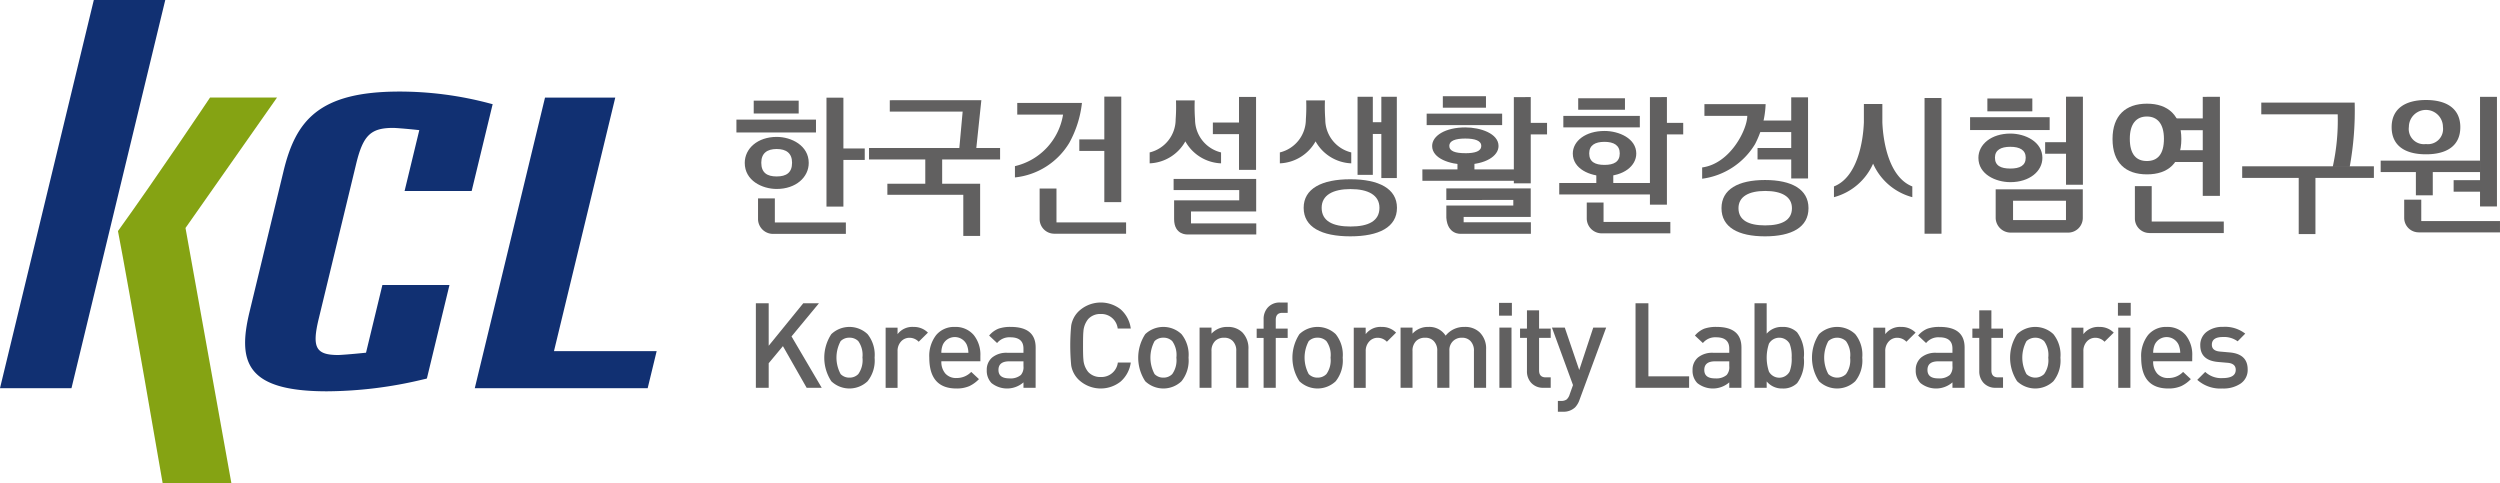 <svg xmlns="http://www.w3.org/2000/svg" width="242.239" height="46.841" viewBox="0 0 242.239 46.841">
  <defs>
    <style>
      .cls-1 {
        fill: #616060;
      }

      .cls-2 {
        fill: #113072;
      }

      .cls-3 {
        fill: #85a313;
      }
    </style>
  </defs>
  <g id="그룹_6808" data-name="그룹 6808" transform="translate(-268.533 -246.98)">
    <g id="그룹_6803" data-name="그룹 6803" transform="translate(341.769 276.292)">
      <g id="그룹_6802" data-name="그룹 6802">
        <path id="패스_8467" data-name="패스 8467" class="cls-1" d="M432.514,318.408h-1.461l-2.3-4.04-1.379,1.658v2.382h-1.243v-8.191h1.243v4.117l3.349-4.117h1.519l-2.656,3.21Z" transform="translate(-426.127 -310.142)"/>
        <path id="패스_8468" data-name="패스 8468" class="cls-1" d="M445.276,318.124a3.216,3.216,0,0,1-.681,2.286,2.551,2.551,0,0,1-3.514,0,4.16,4.16,0,0,1,0-4.563,2.553,2.553,0,0,1,3.514,0A3.2,3.2,0,0,1,445.276,318.124Zm-1.18,0a2.306,2.306,0,0,0-.4-1.6,1.167,1.167,0,0,0-.86-.334,1.154,1.154,0,0,0-.851.334,3.353,3.353,0,0,0,0,3.191,1.153,1.153,0,0,0,.851.345,1.167,1.167,0,0,0,.86-.345A2.311,2.311,0,0,0,444.1,318.124Z" transform="translate(-433.767 -312.781)"/>
        <path id="패스_8469" data-name="패스 8469" class="cls-1" d="M457.292,315.7l-.894.883a1.233,1.233,0,0,0-.881-.385,1.09,1.09,0,0,0-.833.363,1.344,1.344,0,0,0-.334.948v3.542h-1.156v-5.835h1.156v.632a1.785,1.785,0,0,1,1.55-.7A1.9,1.9,0,0,1,457.292,315.7Z" transform="translate(-440.616 -312.781)"/>
        <path id="패스_8470" data-name="패스 8470" class="cls-1" d="M467.246,318.476h-3.78a1.722,1.722,0,0,0,.385,1.186,1.381,1.381,0,0,0,1.094.435,1.943,1.943,0,0,0,1.416-.592l.748.7a3.2,3.2,0,0,1-.933.677,3.058,3.058,0,0,1-1.255.23q-2.624,0-2.625-2.988a3.3,3.3,0,0,1,.669-2.191,2.249,2.249,0,0,1,1.806-.786,2.3,2.3,0,0,1,1.83.783,3.025,3.025,0,0,1,.645,2.027Zm-1.162-.822a2.1,2.1,0,0,0-.161-.791,1.276,1.276,0,0,0-2.31,0,2.028,2.028,0,0,0-.148.791Z" transform="translate(-445.488 -312.781)"/>
        <path id="패스_8471" data-name="패스 8471" class="cls-1" d="M479.014,321.047h-1.177v-.529a2.423,2.423,0,0,1-3.1.066,1.72,1.72,0,0,1-.457-1.253,1.551,1.551,0,0,1,.517-1.217,2.182,2.182,0,0,1,1.494-.46h1.545v-.413q0-1.091-1.277-1.089a1.531,1.531,0,0,0-1.278.556l-.771-.724a2.292,2.292,0,0,1,.9-.666,3.444,3.444,0,0,1,1.2-.172q2.406,0,2.408,2Zm-1.177-2.1v-.467h-1.373c-.7,0-1.05.277-1.05.833s.357.82,1.073.82a1.542,1.542,0,0,0,1.1-.331A1.152,1.152,0,0,0,477.836,318.943Z" transform="translate(-451.903 -312.781)"/>
        <path id="패스_8472" data-name="패스 8472" class="cls-1" d="M497.546,315.869a2.983,2.983,0,0,1-.995,1.856,3.109,3.109,0,0,1-4.077-.213,2.5,2.5,0,0,1-.7-1.358,20.259,20.259,0,0,1,0-3.867,2.509,2.509,0,0,1,.7-1.358,3.124,3.124,0,0,1,4.084-.217,2.987,2.987,0,0,1,.988,1.867H496.28a1.591,1.591,0,0,0-1.656-1.411,1.569,1.569,0,0,0-1.208.495,2.133,2.133,0,0,0-.461,1.221q-.034.288-.035,1.337t.035,1.336a2.13,2.13,0,0,0,.461,1.221,1.567,1.567,0,0,0,1.208.495,1.6,1.6,0,0,0,1.669-1.4Z" transform="translate(-461.215 -310.055)"/>
        <path id="패스_8473" data-name="패스 8473" class="cls-1" d="M510.734,318.124a3.2,3.2,0,0,1-.681,2.286,2.551,2.551,0,0,1-3.514,0,4.16,4.16,0,0,1,0-4.563,2.553,2.553,0,0,1,3.514,0A3.19,3.19,0,0,1,510.734,318.124Zm-1.178,0a2.306,2.306,0,0,0-.4-1.6,1.178,1.178,0,0,0-.863-.334,1.158,1.158,0,0,0-.851.334,3.367,3.367,0,0,0,0,3.191,1.158,1.158,0,0,0,.851.345,1.175,1.175,0,0,0,.863-.345A2.311,2.311,0,0,0,509.556,318.124Z" transform="translate(-468.806 -312.781)"/>
        <path id="패스_8474" data-name="패스 8474" class="cls-1" d="M523.386,321.047h-1.18v-3.554a1.311,1.311,0,0,0-.347-.989,1.114,1.114,0,0,0-.834-.31,1.19,1.19,0,0,0-.858.31,1.309,1.309,0,0,0-.36.989v3.554h-1.156v-5.835h1.156v.587a2.026,2.026,0,0,1,1.552-.652,1.964,1.964,0,0,1,1.437.528,2.2,2.2,0,0,1,.589,1.646Z" transform="translate(-475.654 -312.781)"/>
        <path id="패스_8475" data-name="패스 8475" class="cls-1" d="M533.562,313.5h-1.155v4.831h-1.177V313.5h-.672v-.9h.672v-.9a1.656,1.656,0,0,1,.391-1.132,1.519,1.519,0,0,1,1.205-.5h.736v1h-.514c-.429,0-.641.227-.641.682v.843h1.155Z" transform="translate(-482.028 -310.067)"/>
        <path id="패스_8476" data-name="패스 8476" class="cls-1" d="M542.883,318.124a3.214,3.214,0,0,1-.678,2.286,2.554,2.554,0,0,1-3.516,0,4.177,4.177,0,0,1,0-4.563,2.555,2.555,0,0,1,3.516,0A3.2,3.2,0,0,1,542.883,318.124Zm-1.178,0a2.289,2.289,0,0,0-.4-1.6,1.176,1.176,0,0,0-.864-.334,1.157,1.157,0,0,0-.85.334,3.367,3.367,0,0,0,0,3.191,1.158,1.158,0,0,0,.85.345,1.172,1.172,0,0,0,.864-.345A2.3,2.3,0,0,0,541.706,318.124Z" transform="translate(-486.017 -312.781)"/>
        <path id="패스_8477" data-name="패스 8477" class="cls-1" d="M554.9,315.7l-.89.883a1.24,1.24,0,0,0-.881-.385,1.088,1.088,0,0,0-.833.363,1.339,1.339,0,0,0-.337.948v3.542H550.8v-5.835h1.155v.632a1.788,1.788,0,0,1,1.552-.7A1.885,1.885,0,0,1,554.9,315.7Z" transform="translate(-492.863 -312.781)"/>
        <path id="패스_8478" data-name="패스 8478" class="cls-1" d="M568.846,321.047h-1.178v-3.554a1.322,1.322,0,0,0-.344-.989,1.1,1.1,0,0,0-.829-.31,1.168,1.168,0,0,0-.835.31,1.192,1.192,0,0,0-.37.933v3.61h-1.177v-3.554a1.314,1.314,0,0,0-.349-.989,1.1,1.1,0,0,0-.83-.31,1.192,1.192,0,0,0-.859.31,1.31,1.31,0,0,0-.359.989v3.554h-1.158v-5.835h1.158v.587a2,2,0,0,1,1.552-.652,1.848,1.848,0,0,1,1.657.848,2.259,2.259,0,0,1,1.829-.848,2.014,2.014,0,0,1,1.472.528,2.177,2.177,0,0,1,.621,1.646Z" transform="translate(-498.086 -312.781)"/>
        <path id="패스_8479" data-name="패스 8479" class="cls-1" d="M582.337,311.367h-1.244v-1.243h1.244Zm-.033,6.992h-1.178v-5.835H582.3Z" transform="translate(-509.078 -310.092)"/>
        <path id="패스_8480" data-name="패스 8480" class="cls-1" d="M588.441,319.2h-.7a1.526,1.526,0,0,1-1.209-.5,1.638,1.638,0,0,1-.392-1.126v-3.208h-.669v-.9h.669v-1.773h1.175v1.773h1.127v.9h-1.127v3.148q0,.677.644.677h.484Z" transform="translate(-511.421 -310.938)"/>
        <path id="패스_8481" data-name="패스 8481" class="cls-1" d="M597.378,315.287l-2.581,7a1.981,1.981,0,0,1-.424.724,1.618,1.618,0,0,1-1.2.426H592.7v-1.047h.3a.881.881,0,0,0,.541-.134,1.041,1.041,0,0,0,.3-.489l.325-.91-2.039-5.567h1.243l1.4,4.108,1.357-4.108Z" transform="translate(-514.985 -312.856)"/>
        <path id="패스_8482" data-name="패스 8482" class="cls-1" d="M614.742,318.408h-5.189v-8.191H610.8v7.078h3.947Z" transform="translate(-524.313 -310.142)"/>
        <path id="패스_8483" data-name="패스 8483" class="cls-1" d="M626.178,321.047H625v-.529a2.423,2.423,0,0,1-3.1.066,1.721,1.721,0,0,1-.457-1.253,1.549,1.549,0,0,1,.518-1.217,2.189,2.189,0,0,1,1.5-.46H625v-.413q0-1.091-1.278-1.089a1.531,1.531,0,0,0-1.277.556l-.772-.724a2.316,2.316,0,0,1,.9-.666,3.448,3.448,0,0,1,1.2-.172q2.406,0,2.408,2Zm-1.178-2.1v-.467h-1.372q-1.048,0-1.048.833t1.07.82a1.543,1.543,0,0,0,1.1-.331A1.153,1.153,0,0,0,625,318.943Z" transform="translate(-530.678 -312.781)"/>
        <path id="패스_8484" data-name="패스 8484" class="cls-1" d="M639.139,315.485a3.549,3.549,0,0,1-.649,2.472,1.92,1.92,0,0,1-1.418.516,1.9,1.9,0,0,1-1.532-.686v.622h-1.178v-8.191h1.178v2.943a1.9,1.9,0,0,1,1.529-.652,1.916,1.916,0,0,1,1.415.517A3.5,3.5,0,0,1,639.139,315.485Zm-1.178,0a3.357,3.357,0,0,0-.2-1.355,1.154,1.154,0,0,0-2,0,4.274,4.274,0,0,0,0,2.709,1.143,1.143,0,0,0,2,0A3.356,3.356,0,0,0,637.962,315.485Z" transform="translate(-537.593 -310.142)"/>
        <path id="패스_8485" data-name="패스 8485" class="cls-1" d="M651.213,318.124a3.2,3.2,0,0,1-.679,2.286,2.55,2.55,0,0,1-3.512,0,4.169,4.169,0,0,1,0-4.563,2.551,2.551,0,0,1,3.512,0A3.183,3.183,0,0,1,651.213,318.124Zm-1.175,0a2.292,2.292,0,0,0-.4-1.6,1.265,1.265,0,0,0-1.712,0,3.37,3.37,0,0,0,0,3.191,1.235,1.235,0,0,0,1.712,0A2.3,2.3,0,0,0,650.038,318.124Z" transform="translate(-544.005 -312.781)"/>
        <path id="패스_8486" data-name="패스 8486" class="cls-1" d="M663.228,315.7l-.891.883a1.228,1.228,0,0,0-.88-.385,1.092,1.092,0,0,0-.834.363,1.34,1.34,0,0,0-.335.948v3.542h-1.155v-5.835h1.155v.632a1.788,1.788,0,0,1,1.55-.7A1.883,1.883,0,0,1,663.228,315.7Z" transform="translate(-550.852 -312.781)"/>
        <path id="패스_8487" data-name="패스 8487" class="cls-1" d="M672.714,321.047h-1.178v-.529a2.423,2.423,0,0,1-3.1.066,1.721,1.721,0,0,1-.458-1.253,1.544,1.544,0,0,1,.52-1.217,2.177,2.177,0,0,1,1.495-.46h1.542v-.413c0-.727-.424-1.089-1.278-1.089a1.52,1.52,0,0,0-1.275.556l-.773-.724a2.325,2.325,0,0,1,.9-.666,3.472,3.472,0,0,1,1.2-.172q2.406,0,2.405,2Zm-1.178-2.1v-.467h-1.373q-1.048,0-1.048.833t1.073.82a1.536,1.536,0,0,0,1.094-.331A1.154,1.154,0,0,0,671.537,318.943Z" transform="translate(-555.588 -312.781)"/>
        <path id="패스_8488" data-name="패스 8488" class="cls-1" d="M682.755,319.2h-.7a1.532,1.532,0,0,1-1.211-.5,1.645,1.645,0,0,1-.392-1.126v-3.208h-.668v-.9h.668v-1.773h1.175v1.773h1.128v.9h-1.128v3.148q0,.677.644.677h.484Z" transform="translate(-561.906 -310.938)"/>
        <path id="패스_8489" data-name="패스 8489" class="cls-1" d="M692.526,318.124a3.205,3.205,0,0,1-.681,2.286,2.552,2.552,0,0,1-3.514,0,4.163,4.163,0,0,1,0-4.563,2.553,2.553,0,0,1,3.514,0A3.19,3.19,0,0,1,692.526,318.124Zm-1.178,0a2.285,2.285,0,0,0-.4-1.6,1.264,1.264,0,0,0-1.711,0,3.35,3.35,0,0,0,0,3.191,1.234,1.234,0,0,0,1.711,0A2.29,2.29,0,0,0,691.348,318.124Z" transform="translate(-566.117 -312.781)"/>
        <path id="패스_8490" data-name="패스 8490" class="cls-1" d="M704.541,315.7l-.893.883a1.232,1.232,0,0,0-.879-.385,1.09,1.09,0,0,0-.833.363,1.331,1.331,0,0,0-.336.948v3.542h-1.157v-5.835H701.6v.632a1.786,1.786,0,0,1,1.551-.7A1.888,1.888,0,0,1,704.541,315.7Z" transform="translate(-572.965 -312.781)"/>
        <path id="패스_8491" data-name="패스 8491" class="cls-1" d="M711.375,311.367h-1.242v-1.243h1.242Zm-.033,6.992h-1.177v-5.835h1.177Z" transform="translate(-578.152 -310.092)"/>
        <path id="패스_8492" data-name="패스 8492" class="cls-1" d="M719.922,318.476H716.14a1.723,1.723,0,0,0,.387,1.186,1.385,1.385,0,0,0,1.1.435,1.935,1.935,0,0,0,1.413-.592l.749.7a3.158,3.158,0,0,1-.934.677,3.065,3.065,0,0,1-1.252.23q-2.624,0-2.625-2.988a3.3,3.3,0,0,1,.666-2.191,2.252,2.252,0,0,1,1.806-.786,2.3,2.3,0,0,1,1.832.783,3.024,3.024,0,0,1,.644,2.027Zm-1.16-.822a2.158,2.158,0,0,0-.163-.791,1.277,1.277,0,0,0-2.31,0,2.158,2.158,0,0,0-.15.791Z" transform="translate(-580.743 -312.781)"/>
        <path id="패스_8493" data-name="패스 8493" class="cls-1" d="M731.559,319.263a1.583,1.583,0,0,1-.675,1.367,2.947,2.947,0,0,1-1.757.482,3.349,3.349,0,0,1-2.452-.838l.771-.769a2.26,2.26,0,0,0,1.679.6q1.276,0,1.278-.8c0-.409-.263-.638-.781-.682l-.933-.081q-1.722-.15-1.722-1.613a1.588,1.588,0,0,1,.644-1.326,2.5,2.5,0,0,1,1.552-.461,3.18,3.18,0,0,1,2.16.654l-.736.745a2.218,2.218,0,0,0-1.44-.416c-.7,0-1.058.249-1.058.746q0,.6.806.665l.923.081Q731.558,317.771,731.559,319.263Z" transform="translate(-587.006 -312.781)"/>
      </g>
    </g>
    <g id="그룹_6806" data-name="그룹 6806" transform="translate(268.533 246.98)">
      <g id="그룹_6805" data-name="그룹 6805">
        <path id="패스_8494" data-name="패스 8494" class="cls-2" d="M277.623,246.98l-9.09,37.612h6.926l9.087-37.612Z" transform="translate(-268.533 -246.98)"/>
        <path id="패스_8495" data-name="패스 8495" class="cls-2" d="M374.332,267.326l-6.807,28.163h16.753l.871-3.594H375.2c.164-.678,5.939-24.57,5.939-24.57Z" transform="translate(-321.522 -257.871)"/>
        <g id="그룹_6804" data-name="그룹 6804" transform="translate(11.43 9.453)">
          <path id="패스_8496" data-name="패스 8496" class="cls-3" d="M304.123,304.709s-4.414-24.559-4.45-24.751c.139-.191,8.868-12.638,8.868-12.638h-6.49s-5.182,7.752-8.922,12.937c1.063,5.465,4.334,24.452,4.334,24.452Z" transform="translate(-293.129 -267.321)"/>
        </g>
        <path id="패스_8497" data-name="패스 8497" class="cls-2" d="M339.441,284.808h-6.5l-1.586,6.561c-1.448.151-2.523.224-2.685.224-2.181,0-2.571-.722-1.9-3.506l3.626-15c.672-2.785,1.412-3.5,3.595-3.5.159,0,1.177.068,2.526.216l-1.426,5.9h6.5l2.036-8.423h-.042l-.32-.084a33.952,33.952,0,0,0-8.673-1.13c-7.834,0-10.048,2.826-11.23,7.711L320.071,287.4c-1.179,4.885-.332,7.71,7.5,7.71a40.527,40.527,0,0,0,9.222-1.129l.352-.081.108-.034Z" transform="translate(-295.889 -257.194)"/>
      </g>
    </g>
    <g id="그룹_6807" data-name="그룹 6807" transform="translate(339.889 256.303)">
      <path id="패스_8498" data-name="패스 8498" class="cls-1" d="M497.643,267.128v10.225H496v-4.962h-2.423v-1.116H496v-4.147Z" transform="translate(-460.353 -267.088)"/>
      <path id="패스_8499" data-name="패스 8499" class="cls-1" d="M486.542,290.657a1.416,1.416,0,0,1-1.238-1.408v-2.958h1.632v3.282h6.745v1.1h-6.927Z" transform="translate(-455.924 -277.346)"/>
      <path id="패스_8500" data-name="패스 8500" class="cls-1" d="M486.648,268.436h-6.269v1.132h4.439a6.13,6.13,0,0,1-4.663,4.995v1.095a6.987,6.987,0,0,0,5.267-3.353A10.323,10.323,0,0,0,486.648,268.436Z" transform="translate(-453.168 -267.788)"/>
      <path id="패스_8501" data-name="패스 8501" class="cls-1" d="M629.593,268.7h-5.931v1.132h4.152c0,1.309-1.635,4.629-4.372,5v1.093a7.069,7.069,0,0,0,5.125-3.353A9.11,9.11,0,0,0,629.593,268.7Z" transform="translate(-529.867 -267.93)"/>
      <path id="패스_8502" data-name="패스 8502" class="cls-1" d="M638.256,267.281v2.247h-3.144v1.117h3.144v1.54h-3.264V273.3h3.264v1.841h1.629v-7.862Z" transform="translate(-536.05 -267.17)"/>
      <path id="패스_8503" data-name="패스 8503" class="cls-1" d="M633.343,269.447" transform="translate(-535.167 -268.329)"/>
      <path id="패스_8504" data-name="패스 8504" class="cls-1" d="M462.427,277.833h-12.7v1.114h5.452v3.142h1.636v-3.142h5.613Z" transform="translate(-436.879 -272.818)"/>
      <path id="패스_8505" data-name="패스 8505" class="cls-1" d="M462.933,267.869l-.512,4.86h-1.642l.342-3.755H454.06v-1.1Z" transform="translate(-439.2 -267.485)"/>
      <path id="패스_8506" data-name="패스 8506" class="cls-1" d="M462.542,285.3v5.052h-1.631v-3.98h-7.357V285.3h8.988Z" transform="translate(-438.928 -276.817)"/>
      <rect id="사각형_2312" data-name="사각형 2312" class="cls-1" width="1.621" height="5.859" transform="translate(151.379 7.499)"/>
      <rect id="사각형_2313" data-name="사각형 2313" class="cls-1" width="12.761" height="1.125" transform="translate(145.902 6.791)"/>
      <path id="패스_8507" data-name="패스 8507" class="cls-1" d="M746.945,274.6h1.644a30.062,30.062,0,0,0,.485-6.238h-9.05v1.14h7.406A20.85,20.85,0,0,1,746.945,274.6Z" transform="translate(-592.272 -267.746)"/>
      <path id="패스_8508" data-name="패스 8508" class="cls-1" d="M512.61,267.9a16.346,16.346,0,0,0,.032,1.831,3.29,3.29,0,0,0,2.52,3.208v1.058a4.145,4.145,0,0,1-3.46-2.13h0a4.147,4.147,0,0,1-3.458,2.13v-1.058a3.291,3.291,0,0,0,2.518-3.208,15.856,15.856,0,0,0,.032-1.831Z" transform="translate(-468.203 -267.493)"/>
      <path id="패스_8509" data-name="패스 8509" class="cls-1" d="M539.759,267.9a16.5,16.5,0,0,0,.032,1.831,3.29,3.29,0,0,0,2.518,3.208v1.058a4.146,4.146,0,0,1-3.458-2.13h0a4.152,4.152,0,0,1-3.461,2.13v-1.058a3.293,3.293,0,0,0,2.52-3.208,16.354,16.354,0,0,0,.032-1.831Z" transform="translate(-482.734 -267.493)"/>
      <path id="패스_8510" data-name="패스 8510" class="cls-1" d="M525.608,267.187v7.071h-1.652V270.79h-2.533v-1.12h2.533v-2.484Z" transform="translate(-475.258 -267.119)"/>
      <path id="패스_8511" data-name="패스 8511" class="cls-1" d="M513.24,284.3h8v3.146h-6.316v1.16h6.326v1.069h-6.68s-1.282.079-1.282-1.493v-1.809h6.31v-1H513.24Z" transform="translate(-470.878 -276.282)"/>
      <path id="패스_8512" data-name="패스 8512" class="cls-1" d="M553.895,267.157v2.466h-.826v-2.466h-1.479v7.567h1.479v-3.963h.826v4.272h1.5v-7.876Z" transform="translate(-491.405 -267.104)"/>
      <path id="패스_8513" data-name="패스 8513" class="cls-1" d="M540.356,287.122c0-1.85,1.74-2.766,4.519-2.766s4.522.916,4.522,2.766c0,1.874-1.738,2.765-4.522,2.765S540.356,289,540.356,287.122Zm4.544,1.813c1.744,0,2.8-.541,2.8-1.813,0-1.223-1.083-1.814-2.8-1.814s-2.8.592-2.8,1.814C542.1,288.395,543.155,288.936,544.9,288.936Z" transform="translate(-485.393 -276.31)"/>
      <path id="패스_8514" data-name="패스 8514" class="cls-1" d="M627.476,287.241c0-1.826,1.621-2.728,4.214-2.728s4.216.9,4.216,2.728c0,1.851-1.622,2.73-4.216,2.73S627.476,289.093,627.476,287.241Zm4.236,1.669c1.612,0,2.59-.5,2.59-1.667,0-1.126-1-1.67-2.59-1.67s-2.59.544-2.59,1.67C629.122,288.413,630.1,288.911,631.712,288.911Z" transform="translate(-532.027 -276.394)"/>
      <rect id="사각형_2314" data-name="사각형 2314" class="cls-1" width="2.975" height="1.118" transform="translate(126.809 4.455)"/>
      <rect id="사각형_2315" data-name="사각형 2315" class="cls-1" width="1.642" height="13.15" transform="translate(115.124 0.173)"/>
      <path id="패스_8515" data-name="패스 8515" class="cls-1" d="M655.617,270.436v-1.772h-1.79v1.772c-.067,1.839-.619,5.319-2.9,6.216v1.04a5.767,5.767,0,0,0,3.793-3.248,5.774,5.774,0,0,0,3.8,3.248v-1.04C656.236,275.755,655.687,272.275,655.617,270.436Z" transform="translate(-544.581 -267.91)"/>
      <rect id="사각형_2316" data-name="사각형 2316" class="cls-1" width="7.709" height="1.246" transform="translate(0 2.267)"/>
      <rect id="사각형_2317" data-name="사각형 2317" class="cls-1" width="4.357" height="1.246" transform="translate(1.676 0.429)"/>
      <path id="패스_8516" data-name="패스 8516" class="cls-1" d="M440.86,267.343V277.9h1.64v-4.524h2.068v-1.113H442.5v-4.916Z" transform="translate(-432.134 -267.203)"/>
      <path id="패스_8517" data-name="패스 8517" class="cls-1" d="M423.819,278.047c0-1.4,1.247-2.522,3.1-2.522,1.418,0,3.1.835,3.1,2.522,0,1.392-1.25,2.522-3.1,2.522C425.5,280.569,423.819,279.757,423.819,278.047Zm3.092,1.31c.931,0,1.493-.359,1.493-1.329,0-.934-.578-1.33-1.493-1.33s-1.49.4-1.49,1.33C425.421,279,425.985,279.357,426.911,279.357Z" transform="translate(-423.012 -271.583)"/>
      <rect id="사각형_2318" data-name="사각형 2318" class="cls-1" width="7.71" height="1.245" transform="translate(119.536 2.033)"/>
      <rect id="사각형_2319" data-name="사각형 2319" class="cls-1" width="4.356" height="1.245" transform="translate(121.212 0.22)"/>
      <path id="패스_8518" data-name="패스 8518" class="cls-1" d="M681.045,277.184c0-1.306,1.248-2.354,3.1-2.354,1.414,0,3.1.779,3.1,2.354,0,1.3-1.25,2.354-3.1,2.354C682.724,279.538,681.045,278.781,681.045,277.184Zm3.092,1.036c.928,0,1.492-.285,1.492-1.055,0-.738-.576-1.053-1.492-1.053s-1.489.315-1.489,1.053C682.647,277.935,683.208,278.22,684.137,278.22Z" transform="translate(-560.702 -271.211)"/>
      <path id="패스_8519" data-name="패스 8519" class="cls-1" d="M426.589,288.355h1.63v2.329H435.1v1.107h-7.079a1.452,1.452,0,0,1-1.432-1.4Z" transform="translate(-424.495 -278.451)"/>
      <path id="패스_8520" data-name="패스 8520" class="cls-1" d="M599.382,289.2h1.627v1.883h6.472v1.105h-6.667a1.452,1.452,0,0,1-1.432-1.4Z" transform="translate(-516.988 -278.901)"/>
      <rect id="사각형_2320" data-name="사각형 2320" class="cls-1" width="7.314" height="1.11" transform="translate(66.881 1.689)"/>
      <rect id="사각형_2321" data-name="사각형 2321" class="cls-1" width="4.18" height="1.112" transform="translate(68.448 0)"/>
      <path id="패스_8521" data-name="패스 8521" class="cls-1" d="M565.114,282.072h9.454v-1.11h-4.413v-1.155h-1.645v1.155h-3.4Z" transform="translate(-498.645 -273.874)"/>
      <path id="패스_8522" data-name="패스 8522" class="cls-1" d="M584.177,267.229v8.352h1.639V270.84h1.579v-1.113h-1.579v-2.5Z" transform="translate(-508.849 -267.142)"/>
      <path id="패스_8523" data-name="패스 8523" class="cls-1" d="M570.1,286.261h8.179v2.767h-6.5v.514h6.515v1.118h-6.826s-1.244.09-1.367-1.548v-1.189h6.489v-.54H570.1Z" transform="translate(-501.314 -277.33)"/>
      <rect id="사각형_2322" data-name="사각형 2322" class="cls-1" width="7.411" height="1.112" transform="translate(80.125 1.907)"/>
      <rect id="사각형_2323" data-name="사각형 2323" class="cls-1" width="4.531" height="1.112" transform="translate(81.565 0.199)"/>
      <path id="패스_8524" data-name="패스 8524" class="cls-1" d="M593.643,284.917h9.252v-1.111H598.88v-1.154h-1.644v1.154h-3.593Z" transform="translate(-513.916 -275.398)"/>
      <path id="패스_8525" data-name="패스 8525" class="cls-1" d="M612.554,267.229V277.65H614.2V270.84h1.579v-1.113H614.2v-2.5Z" transform="translate(-524.039 -267.142)"/>
      <path id="패스_8526" data-name="패스 8526" class="cls-1" d="M596.473,276.474c0-1.215,1.237-2.189,3.074-2.189,1.4,0,3.076.725,3.076,2.189,0,1.208-1.241,2.188-3.076,2.188C598.137,278.663,596.473,277.959,596.473,276.474Zm3.066,1.1c.923,0,1.483-.3,1.483-1.116,0-.784-.572-1.118-1.483-1.118s-1.477.334-1.477,1.118C598.062,277.272,598.619,277.574,599.539,277.574Z" transform="translate(-515.431 -270.919)"/>
      <path id="패스_8527" data-name="패스 8527" class="cls-1" d="M567.144,275.352c0-1,1.293-1.8,3.216-1.8,1.47,0,3.217.593,3.217,1.8,0,.99-1.3,1.794-3.217,1.794C568.886,277.146,567.144,276.57,567.144,275.352Zm3.209.7c.966,0,1.55-.191,1.55-.711,0-.5-.6-.711-1.55-.711s-1.547.212-1.547.711C568.806,275.857,569.39,276.049,570.353,276.049Z" transform="translate(-499.732 -270.529)"/>
      <rect id="사각형_2324" data-name="사각형 2324" class="cls-1" width="1.637" height="8.534" transform="translate(128.832 0.044)"/>
      <path id="패스_8528" data-name="패스 8528" class="cls-1" d="M724.69,267.172v2.091h-2.662v1.145h2.662v1.937h-2.72v1.144h2.72v3.282h1.664v-9.6Z" transform="translate(-582.609 -267.112)"/>
      <path id="패스_8529" data-name="패스 8529" class="cls-1" d="M714.907,290.323a1.405,1.405,0,0,1-1.237-1.409v-3.122H715.3v3.432h6.984v1.116H715.12Z" transform="translate(-578.165 -277.079)"/>
      <path id="패스_8530" data-name="패스 8530" class="cls-1" d="M709.009,272.023c0-2.291,1.283-3.426,3.336-3.426s3.331,1.135,3.331,3.426c0,2.322-1.28,3.423-3.331,3.423S709.009,274.345,709.009,272.023Zm3.328,2.13c1.029,0,1.653-.645,1.653-2.156,0-1.455-.639-2.157-1.653-2.157s-1.654.7-1.654,2.157C710.683,273.508,711.307,274.153,712.337,274.153Z" transform="translate(-575.67 -267.874)"/>
      <path id="패스_8531" data-name="패스 8531" class="cls-1" d="M767.2,270.462c0-1.759,1.281-2.63,3.329-2.63s3.326.871,3.326,2.63c0,1.785-1.277,2.631-3.326,2.631S767.2,272.248,767.2,270.462Zm3.321,1.637a1.467,1.467,0,0,0,1.65-1.656,1.649,1.649,0,1,0-3.3,0A1.466,1.466,0,0,0,770.517,272.1Z" transform="translate(-606.817 -267.465)"/>
      <path id="패스_8532" data-name="패스 8532" class="cls-1" d="M784.329,267.172v10.622H782.69v-1.431h-2.558v-1.117h2.558v-8.074Z" transform="translate(-613.742 -267.112)"/>
      <path id="패스_8533" data-name="패스 8533" class="cls-1" d="M771.061,291.768a1.4,1.4,0,0,1-1.238-1.409v-1.75h1.654v2.074h7.628v1.1h-7.833Z" transform="translate(-608.223 -278.587)"/>
      <path id="패스_8534" data-name="패스 8534" class="cls-1" d="M764.92,280.473h9.674v1.107h-4.626v2.253h-1.637V281.58H764.92Z" transform="translate(-605.599 -274.231)"/>
      <path id="패스_8535" data-name="패스 8535" class="cls-1" d="M778.569,287.225" transform="translate(-612.905 -277.846)"/>
      <path id="패스_8536" data-name="패스 8536" class="cls-1" d="M780.287,288.2" transform="translate(-613.825 -278.367)"/>
      <path id="패스_8537" data-name="패스 8537" class="cls-1" d="M684.644,286.455v2.794a1.453,1.453,0,0,0,1.435,1.4h5.539a1.422,1.422,0,0,0,1.468-1.4v-2.794Zm6.812,2.98h-5.128v-1.874h5.128Z" transform="translate(-562.628 -277.434)"/>
    </g>
  </g>
</svg>
